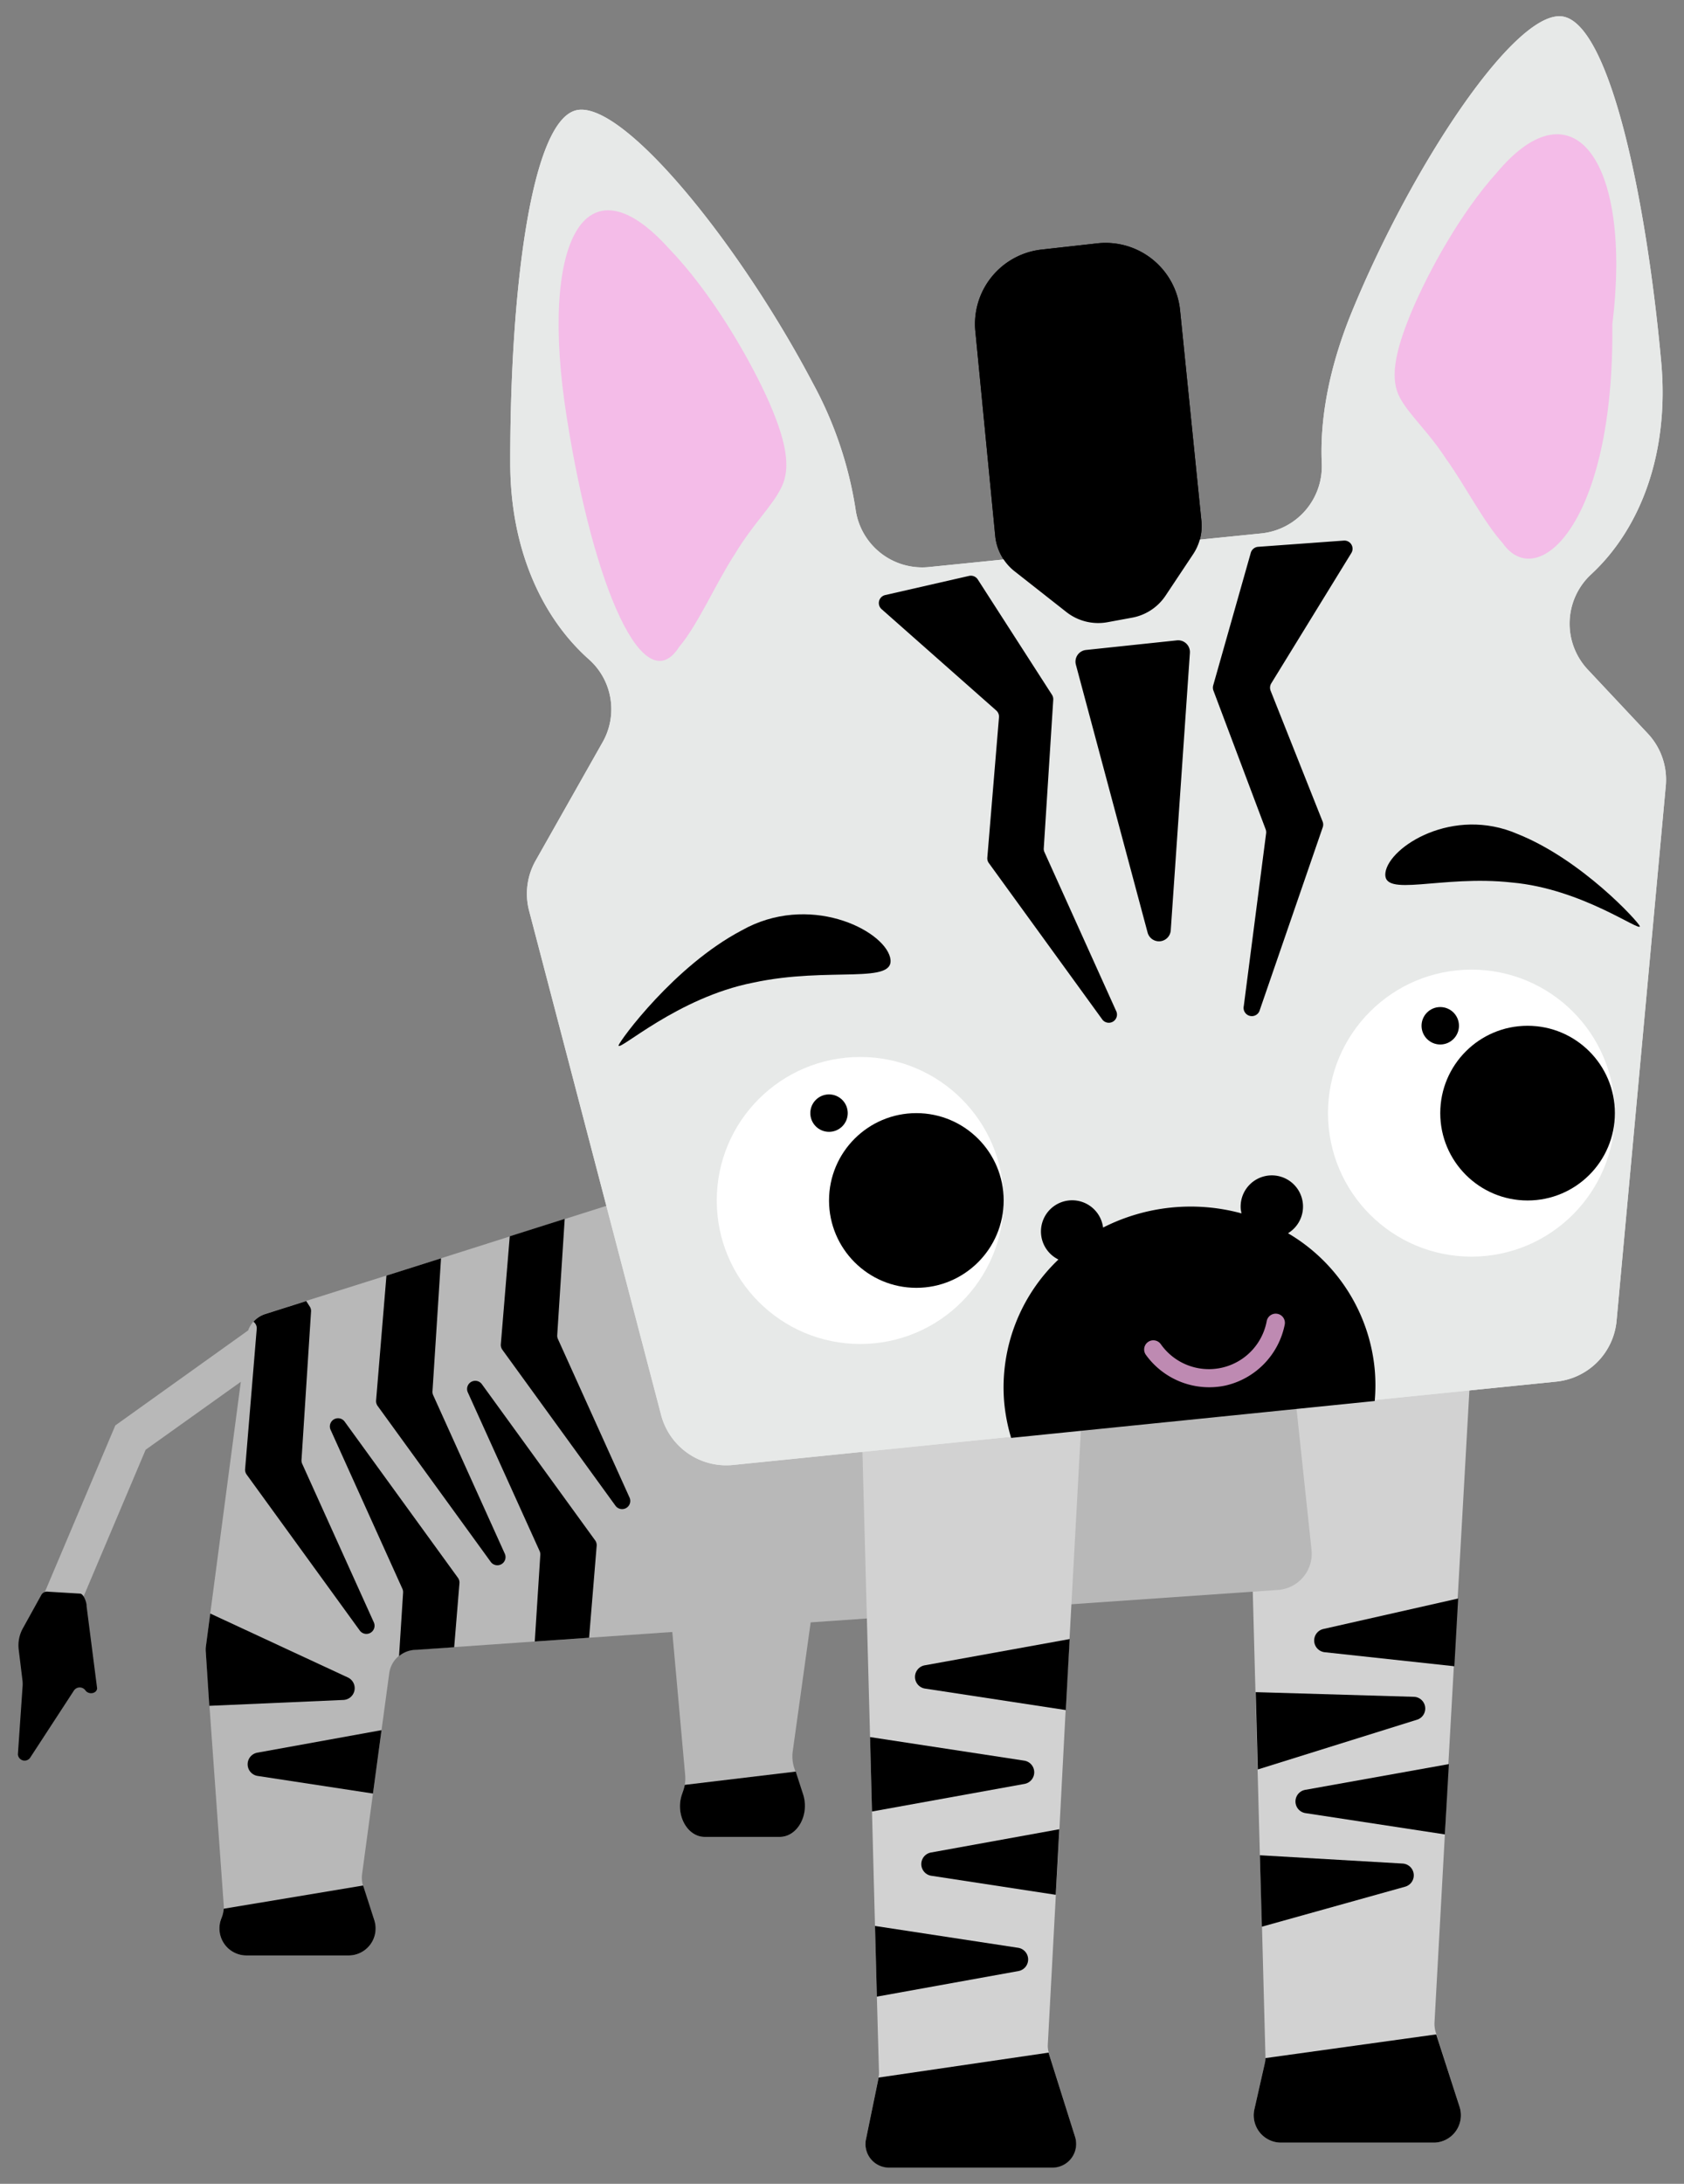 <svg xmlns="http://www.w3.org/2000/svg" width="270" height="350" viewBox="0 0 270 350"><rect x="0" y="0" width="270" height="350" fill="#808080" stroke="none"/><defs><style>.cls-1{fill:#b8b8b8;}.cls-2{fill:#d2d2d2;}.cls-3{fill:#e7e9e8;}.cls-4{fill:#fff;}.cls-5,.cls-7{fill:#f6b2e7;}.cls-5{opacity:0.82;}.cls-6{opacity:0.77;}</style></defs><title>Zebra_glad_Med_striber</title><g id="Layer_26" data-name="Layer 26"><path class="cls-1" d="M127.1,280.69a6,6,0,0,0,.23,2.63l.2.61,1.21,3.73c1,3.23-.88,6.74-3.7,6.74H113c-2.85,0-4.78-3.61-3.65-6.85l.21-.61a6.7,6.7,0,0,0,.23-.88,6.1,6.1,0,0,0,.06-1.6l-2.39-26.6c-.26-2.91,1.58-5.46,4-5.46h14.85c2.46,0,4.33,2.73,3.93,5.72Z"/><path class="cls-2" d="M234,337.61A4.39,4.39,0,0,1,230,343.4H205.32a4.38,4.38,0,0,1-4.19-5.39l1.67-7.38a3.46,3.46,0,0,0,.09-.78c0-.11,0-.22,0-.33l-.55-20.73L202,297.34l-.37-13.79-.34-12.39L200,222.92a4.35,4.35,0,0,1,4.29-4.52h27a4.36,4.36,0,0,1,4.29,4.65l-1.87,33.14-.61,10.86-.88,15.68L231.66,294,230,324.11a4.6,4.6,0,0,0,.21,1.65l.09.29Z"/><path class="cls-1" d="M204.9,254.82,94.45,262.48l-8.71.6-12.92.9-6.12.42a4.35,4.35,0,0,0-4.29,3.75l-1.24,9.14L59.8,287.45,58.05,300.4a4.49,4.49,0,0,0,.14,1.79c0,.06,0,.11.05.16L60,307.7a4.33,4.33,0,0,1-4.11,5.7H39.49a4.33,4.33,0,0,1-4-5.93,5.09,5.09,0,0,0,.38-1.56,3.49,3.49,0,0,0,0-.56l-2.29-32L33,264.84a4.32,4.32,0,0,1,0-.88l.71-5.36,4.9-37.14L23.35,232.35,12.68,257.57a3,3,0,0,1-4.36,1.37,3.08,3.08,0,0,1-1.12-3.81l11.29-26.68,21.3-15.23a4.33,4.33,0,0,1,2.75-2.65l6.56-2.08L62,204.42l8.75-2.77,11-3.49,8.81-2.79L195.87,162a4.33,4.33,0,0,1,5.61,3.67l8.8,82.73A5.82,5.82,0,0,1,204.9,254.82Z"/><path d="M13.68,270.9h0a1.12,1.12,0,0,0-1.8,0L4.82,281.73a1.08,1.08,0,0,1-1.95-.57l.74-10.72a5.35,5.35,0,0,0,0-1.06l-.61-5A5.61,5.61,0,0,1,3.65,261l3-5.42a1.06,1.06,0,0,1,1.07-.48l5.16.31c.56.08,1.05,1.51,1,2l1.69,13.17C15.53,271.44,14.21,271.67,13.68,270.9Z"/><path class="cls-2" d="M172.33,342.36a3.8,3.8,0,0,1-3.44,5H142.4a3.78,3.78,0,0,1-3.54-4.63l2-9.72a.22.22,0,0,0,0-.08,3.88,3.88,0,0,0,.07-.83L140.59,320l-.3-11.33-.48-18.34-.31-11.93L138,222.34a3.74,3.74,0,0,1,3.62-3.94h28.44a3.75,3.75,0,0,1,3.62,4l-2.2,40.24-.62,11.38-1,19.1-.57,10.51L168,327.63a3.63,3.63,0,0,0,.16,1.35.24.24,0,0,0,0,.08Z"/><path class="cls-3" d="M254.59,107.33a10.76,10.76,0,0,1,.52-15.28c7.83-7.24,12.59-19.32,11.23-34.12-2.47-27-8.48-54.82-16.09-55.32S226.46,26.4,216.81,49.82c-3.57,8.65-5.22,17-4.89,24.4a10.81,10.81,0,0,1-9.69,11.27l-53.29,5.39a10.78,10.78,0,0,1-11.77-9.3,62.08,62.08,0,0,0-6.79-20.07c-11.79-22.41-30.15-45-37.71-43.89S81.76,47.12,81.81,74.21c0,13.83,5.11,24.83,12.65,31.5A10.69,10.69,0,0,1,96.59,119L85.84,138a10.77,10.77,0,0,0-1,8L106,226.79a10.8,10.8,0,0,0,11.53,8l132-13.36a10.79,10.79,0,0,0,9.66-9.75l7.89-85.74a10.8,10.8,0,0,0-2.89-8.38Z"/><path d="M191.28,88.85l-4.42,6.64A8.23,8.23,0,0,1,181.48,99l-3.91.72A8.26,8.26,0,0,1,171,98.11l-8.32-6.54a8.24,8.24,0,0,1-3.11-5.67L156.4,53.27A12,12,0,0,1,167,40l8.95-1A12,12,0,0,1,189.2,49.7l3.42,33.76A8.15,8.15,0,0,1,191.28,88.85Z"/><path class="cls-3" d="M254.59,107.33a10.76,10.76,0,0,1,.52-15.28c7.83-7.24,12.59-19.32,11.23-34.12-2.47-27-8.48-54.82-16.09-55.32S226.46,26.4,216.81,49.82c-3.57,8.65-5.22,17-4.89,24.4a10.81,10.81,0,0,1-9.69,11.27l-53.29,5.39a10.78,10.78,0,0,1-11.77-9.3,62.08,62.08,0,0,0-6.79-20.07c-11.79-22.41-30.15-45-37.71-43.89S81.76,47.12,81.81,74.21c0,13.83,5.11,24.83,12.65,31.5A10.69,10.69,0,0,1,96.59,119L85.84,138a10.77,10.77,0,0,0-1,8L106,226.79a10.8,10.8,0,0,0,11.53,8l132-13.36a10.79,10.79,0,0,0,9.66-9.75l7.89-85.74a10.8,10.8,0,0,0-2.89-8.38Z"/><path d="M191.28,88.85l-4.42,6.64A8.23,8.23,0,0,1,181.48,99l-3.91.72A8.26,8.26,0,0,1,171,98.11l-8.32-6.54a8.24,8.24,0,0,1-3.11-5.67L156.4,53.27A12,12,0,0,1,167,40l8.95-1A12,12,0,0,1,189.2,49.7l3.42,33.76A8.15,8.15,0,0,1,191.28,88.85Z"/><path d="M220.42,219.57a28.37,28.37,0,0,0-13.91-21.92,5,5,0,1,0-7.58-3.89,5.55,5.55,0,0,0,.13.71,31,31,0,0,0-22.2,2.27,5,5,0,1,0-7.16,5.12A28.29,28.29,0,0,0,161,224.68a28.75,28.75,0,0,0,1.12,5.77l58.29-5.91A28.43,28.43,0,0,0,220.42,219.57Z"/><circle class="cls-4" cx="137.92" cy="192.4" r="23"/><circle cx="146.92" cy="192.4" r="14"/><circle cx="132.92" cy="178.4" r="3"/><circle class="cls-4" cx="235.92" cy="178.4" r="23"/><circle cx="244.92" cy="178.4" r="14"/><circle cx="230.92" cy="164.4" r="3"/><path d="M168.89,347.4H142.4a3.78,3.78,0,0,1-3.54-4.63l2-9.72a.22.22,0,0,0,0-.08l27.28-4a.24.24,0,0,0,0,.08l4.19,13.3A3.8,3.8,0,0,1,168.89,347.4Z"/><path d="M230,343.4H205.32a4.38,4.38,0,0,1-4.19-5.39l1.67-7.38a3.46,3.46,0,0,0,.09-.78l27.38-3.8L234,337.61A4.39,4.39,0,0,1,230,343.4Z"/><path d="M125,294.4H113c-2.85,0-4.78-3.61-3.65-6.85l.21-.61a6.7,6.7,0,0,0,.23-.88l17.79-2.13,1.21,3.73C129.78,290.89,127.86,294.4,125,294.4Z"/><path d="M55.91,313.4H39.49a4.33,4.33,0,0,1-4-5.93,5.09,5.09,0,0,0,.38-1.56l22.35-3.72c0,.06,0,.11.05.16L60,307.7A4.33,4.33,0,0,1,55.91,313.4Z"/><path class="cls-5" d="M90.86,66.85c-4.41-27.86,2.77-42.14,16.41-27,6.54,6.78,12.34,16.61,15.55,23.52,3.31,7.23,4,11.54,2.51,14.65s-4.59,5.91-7.52,10.8c-3,4.57-5.86,11.24-8.92,14.86C103.3,112.42,95.25,94.69,90.86,66.85Z"/><path class="cls-5" d="M258.51,52c3.19-26.06-6.2-38.95-18.46-24.4-5.89,6.53-11,15.87-13.76,22.41-2.85,6.84-3.37,10.87-1.85,13.71s4.49,5.34,7.39,9.79c3,4.16,6.11,10.26,9.1,13.53C246.44,95,258.86,84.08,258.51,52Z"/><path d="M184,149.47l-11.5-42.94a1.88,1.88,0,0,1,1.63-2.36l14.57-1.54a1.89,1.89,0,0,1,2.08,2l-3.07,44.47A1.89,1.89,0,0,1,184,149.47Z"/><path d="M61.17,277.29,59.8,287.45l-18.54-2.83a1.89,1.89,0,0,1,0-3.72Z"/><path d="M55.05,272.45l-21.49.94L33,264.84a4.32,4.32,0,0,1,0-.88l.71-5.36,22.07,10.25A1.89,1.89,0,0,1,55.05,272.45Z"/><path d="M171.5,262.69l-.62,11.38-22.62-3.45a1.89,1.89,0,0,1,0-3.72Z"/><path d="M169.84,293.17l-.57,10.51-20-3.06a1.89,1.89,0,0,1,0-3.72Z"/><path d="M164.29,285.9l-24.48,4.43-.31-11.93,24.74,3.78A1.89,1.89,0,0,1,164.29,285.9Z"/><path d="M163.29,315.9l-22.7,4.1-.3-11.33,23,3.51A1.89,1.89,0,0,1,163.29,315.9Z"/><path d="M225.32,302.37l-23,6.42L202,297.34l22.88,1.33A1.89,1.89,0,0,1,225.32,302.37Z"/><path d="M232.3,282.73,231.66,294l-22.4-3.42a1.89,1.89,0,0,1,0-3.72Z"/><path d="M227.28,275.59l-25.61,8-.34-12.39,25.44.75A1.88,1.88,0,0,1,227.28,275.59Z"/><path d="M233.79,256.19l-.61,10.86-20.79-2.25a1.89,1.89,0,0,1-.22-3.72Z"/><path d="M199.42,161.23,203,133.56a1.35,1.35,0,0,0-.07-.63l-8.4-22.31a1.35,1.35,0,0,1,0-.82l6-21.16a1.32,1.32,0,0,1,1.17-1l13.75-1a1.31,1.31,0,0,1,1.21,2l-12.84,20.89a1.34,1.34,0,0,0-.1,1.17l8.35,21a1.3,1.3,0,0,1,0,.91L202,161.83A1.31,1.31,0,0,1,199.42,161.23Z"/><path d="M178.94,162l-11.48-25.43a1.22,1.22,0,0,1-.11-.62l1.52-23.79a1.33,1.33,0,0,0-.2-.8l-11.9-18.49a1.32,1.32,0,0,0-1.4-.57l-13.44,3.07a1.31,1.31,0,0,0-.58,2.26l18.38,16.24a1.32,1.32,0,0,1,.44,1.09l-1.87,22.49a1.28,1.28,0,0,0,.24.87l18.14,25A1.31,1.31,0,0,0,178.94,162Z"/><path d="M57.68,261.32l-18.14-25a1.33,1.33,0,0,1-.24-.88L41.16,213a1.3,1.3,0,0,0-.43-1.09l-.09-.08a4.3,4.3,0,0,1,1.9-1.23l6.56-2.08.57.89a1.28,1.28,0,0,1,.2.79L48.34,234a1.32,1.32,0,0,0,.12.62L59.93,260A1.31,1.31,0,0,1,57.68,261.32Z"/><path d="M73.67,253.69,72.82,264l-6.12.42a4.3,4.3,0,0,0-2.72,1l.65-10.18a1.32,1.32,0,0,0-.12-.62L53,229.14a1.31,1.31,0,0,1,2.25-1.31l18.14,25A1.33,1.33,0,0,1,73.67,253.69Z"/><path d="M78.68,250.32l-18.14-25a1.33,1.33,0,0,1-.24-.88l1.66-20,8.75-2.77L69.34,223a1.32,1.32,0,0,0,.12.62L80.93,249A1.31,1.31,0,0,1,78.68,250.32Z"/><path d="M95.67,247.69l-1.22,14.79-8.71.6.89-13.89a1.32,1.32,0,0,0-.12-.62L75,223.14a1.31,1.31,0,0,1,2.25-1.31l18.14,25A1.33,1.33,0,0,1,95.67,247.69Z"/><path d="M98.68,241.32l-18.14-25a1.33,1.33,0,0,1-.24-.88l1.43-17.3,8.81-2.79L89.34,214a1.32,1.32,0,0,0,.12.62L100.93,240A1.31,1.31,0,0,1,98.68,241.32Z"/><path d="M142.71,153.43c-1.15-4.48-13.09-10.38-23.84-4.29-10.73,5.66-19.44,17.56-19.7,18.41,0,1.06,9.42-7.67,21.59-10.06C133,154.84,143.83,157.94,142.71,153.43Z"/><path d="M222.13,139.84c.61-4.17,10.86-10.66,21.18-6.18,10.27,4.1,19.3,14,19.61,14.78.1,1-9.27-6-20.52-7C231.07,140.18,221.55,144,222.13,139.84Z"/><g class="cls-6"><path class="cls-7" d="M196.44,222.07a12.52,12.52,0,0,1-12.71-4.92,1.47,1.47,0,0,1,2.37-1.74,9.43,9.43,0,0,0,17-3.7,1.47,1.47,0,0,1,2.88.6A12.53,12.53,0,0,1,196.44,222.07Z"/></g></g></svg>
